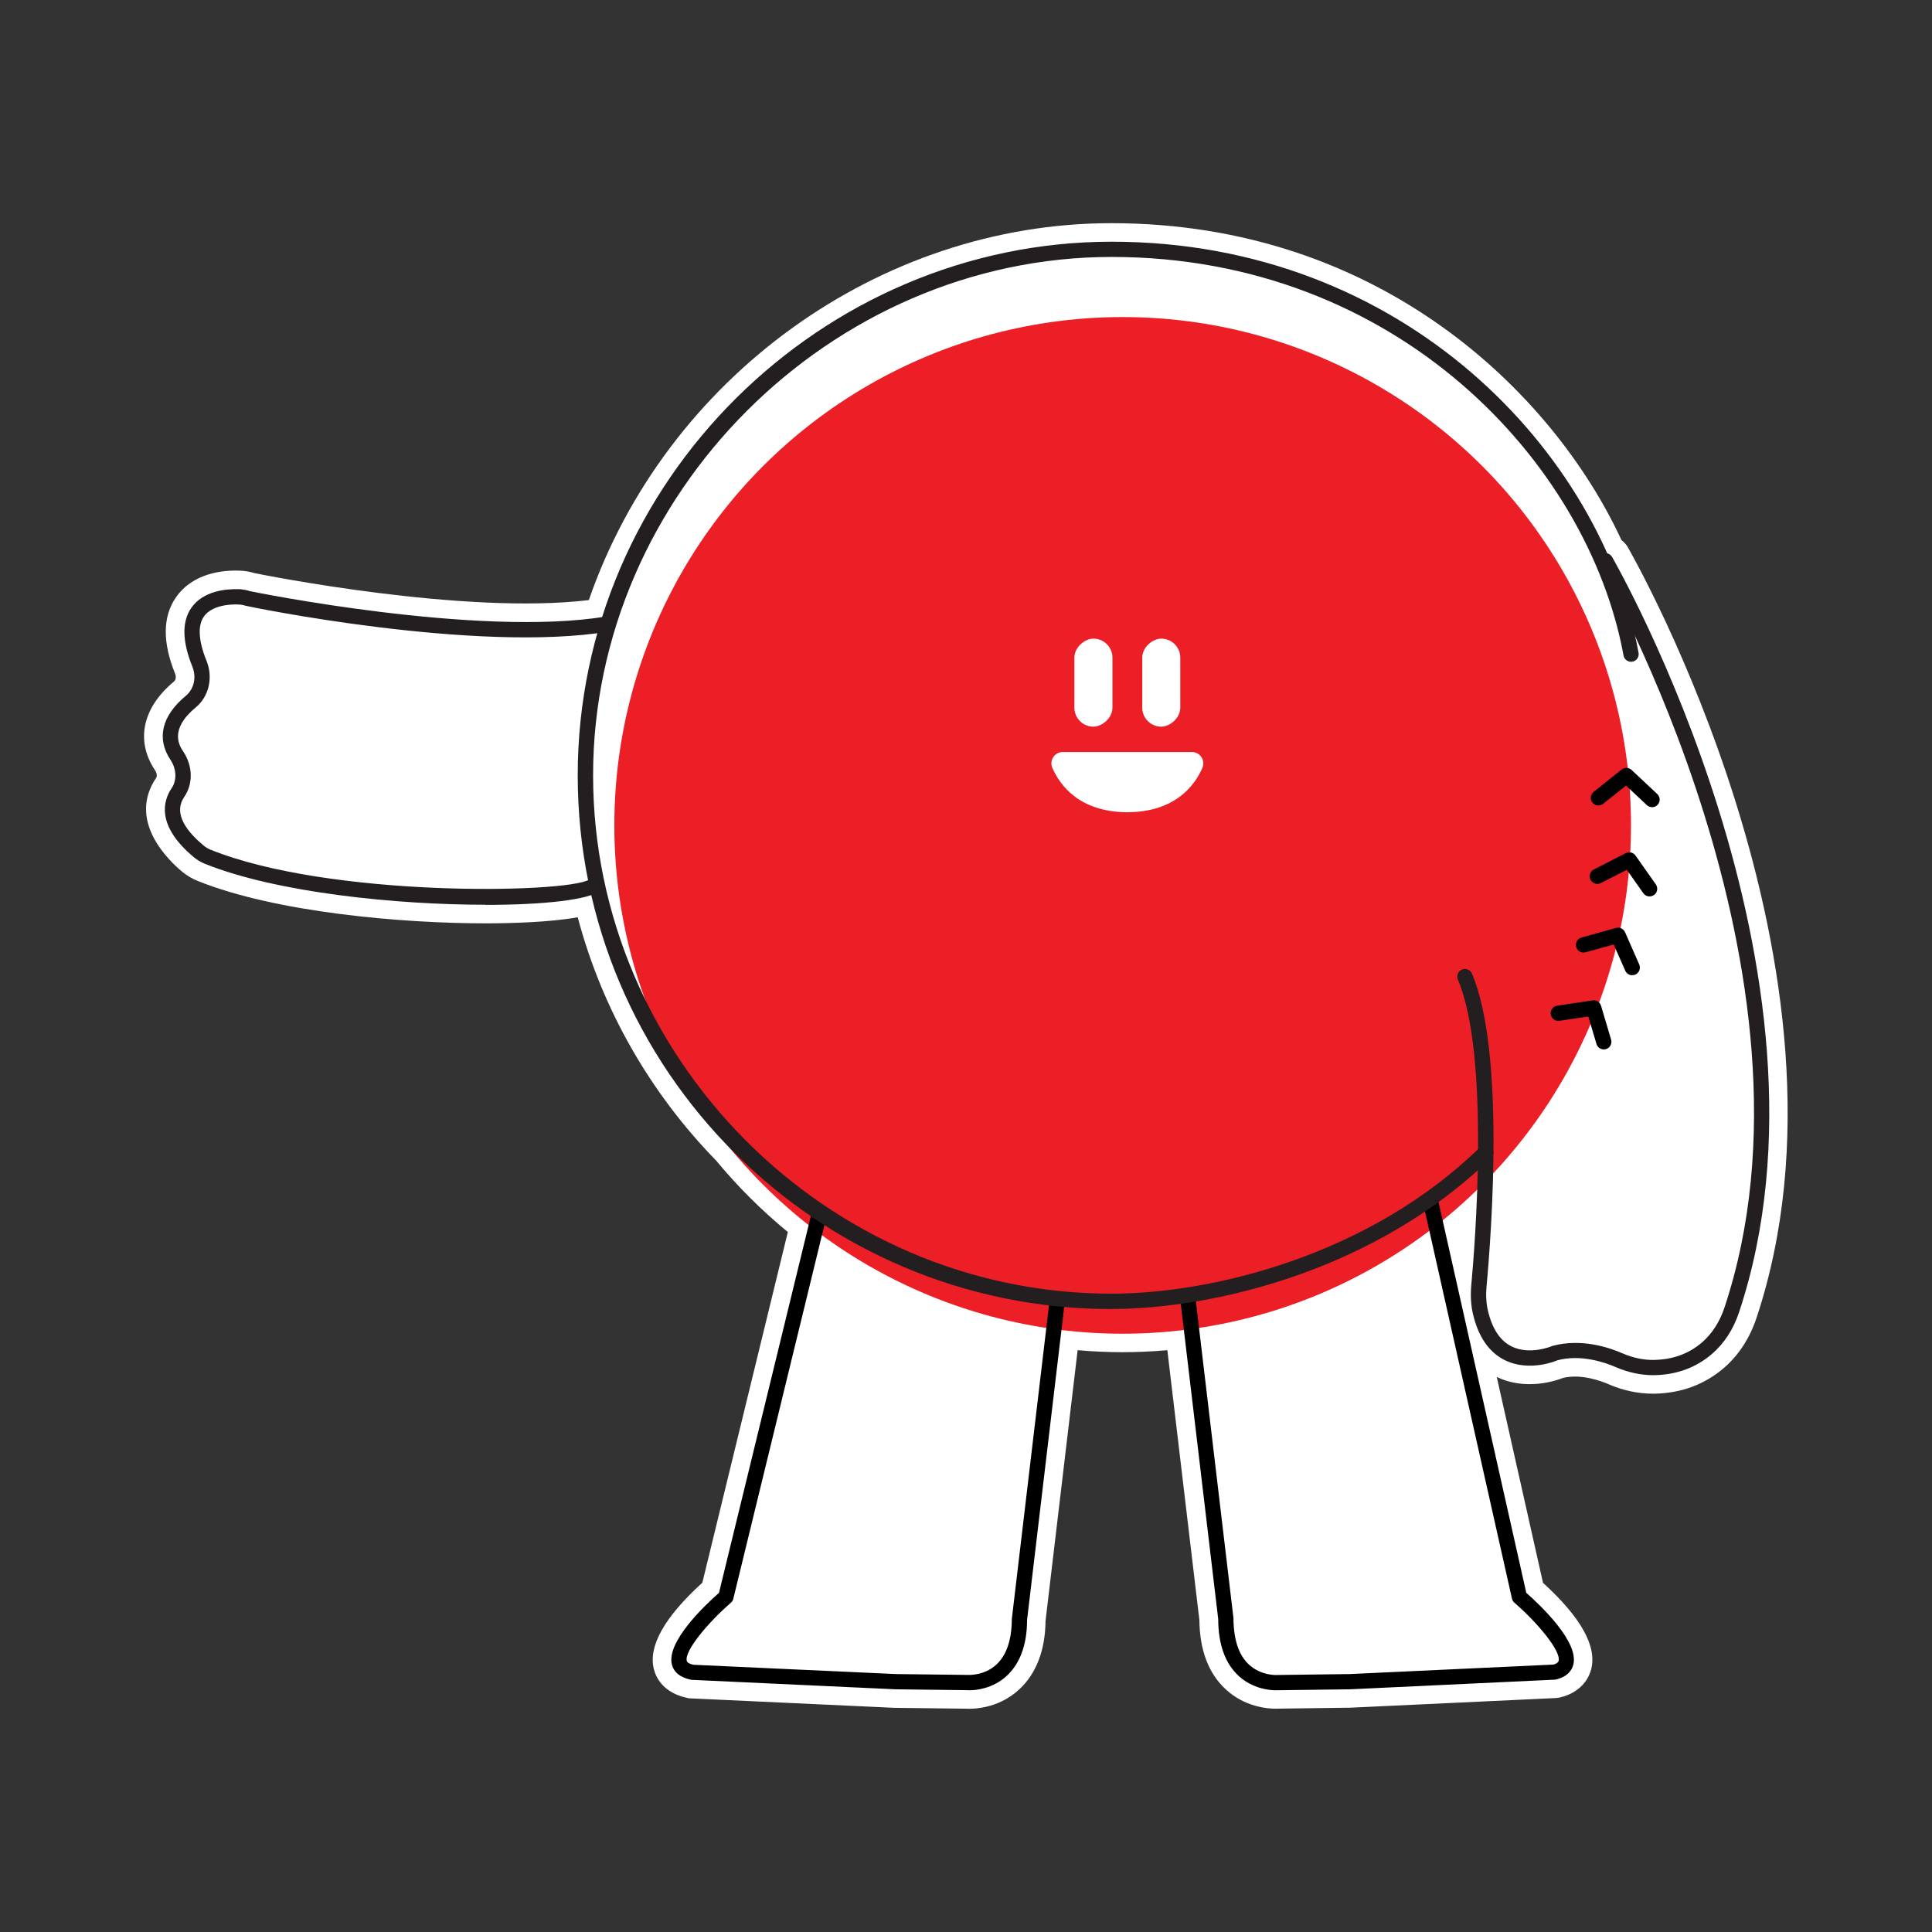 <?xml version="1.0" encoding="UTF-8"?>
<svg id="Layer_2" xmlns="http://www.w3.org/2000/svg" viewBox="0 0 311.81 311.81">
  <rect x="0" y="0" width="311.81" height="311.81" fill="#333333" stroke="none"/>
  <defs>
    <style>
      .cls-1 {
        fill: none;
      }

      .cls-2 {
        fill: #231f20;
      }

      .cls-3 {
        fill: #fff;
      }

      .cls-4 {
        fill: #ec1e26;
      }
    </style>
  </defs>
  <g id="Layer_1-2" data-name="Layer_1">
    <path class="cls-3" d="M262.76,88.37c-.28-.47-.64-.88-1.07-1.21-11.04-23.81-38.99-51.14-82.33-51.14-37.48.01-71.88,24.93-84.33,60.83-20.11,2.43-52.48-4.05-53.94-4.35-.32-.1-.84-.24-1.44-.32-.33-.05-.66-.08-.98-.08-2.65-.1-7.5.34-10.26,4.29-2.15,3.09-2.21,7.23-.16,12.31.21.51.13,1.04-.18,1.3-5.08,4.21-6.23,9.56-3.05,14.31.36.54.31,1.04.21,1.19-4.76,6.97,2.01,13.41,4.21,15.22.75.61,1.59,1.11,2.5,1.47,12.53,5.04,32.83,6.83,46.42,6.83,3.87,0,10.23-.15,14.88-.98,3.92,14.75,11.61,28.27,22.34,39.27,3.44,4.16,7.32,8.03,11.57,11.53l-13.8,56.6c-6.13,5.57-8.76,10.26-7.82,13.95.35,1.39,1.53,3.83,5.42,4.65l.23.05,33.18,1.54,11.55.14c.86.05,5.07.13,8.57-3.1,2.75-2.53,4.22-6.35,4.26-11.06l5.18-43.7c4.94.43,9.55.43,14.48,0l5.17,43.56c.05,4.86,1.48,8.63,4.27,11.19,3.05,2.81,6.65,3.11,8.06,3.11.17,0,.32,0,.45-.01l11.56-.15,33.21-1.56.49-.06c2.7-.58,4.59-2.27,5.2-4.61.94-3.69-1.68-8.37-7.78-13.92l-7.47-33.24c4.69,2.29,9.62.6,10.72.16,2.92-.69,6.11.49,7.37,1.04,2.28.99,4.73,1.51,7.09,1.51h.28c4.32-.08,8.1-1.48,11.21-4.16,2.35-2.02,4.16-4.79,5.24-8.02,18.62-55.94-20.28-123.61-20.74-124.4Z"/>
    <g>
      <path class="cls-2" d="M78.37,146.02c-14.4,0-33.71-1.95-45.3-6.61-.64-.26-1.22-.6-1.72-1.01-6.28-5.19-4.97-9.25-3.64-11.21.86-1.26.78-3.09-.19-4.55-2.3-3.45-1.42-7.12,2.47-10.34,1.33-1.1,1.75-3,1.05-4.73-1.65-4.07-1.7-7.26-.16-9.47,1.92-2.76,5.62-3.08,7.69-3.01.22,0,.44.02.65.06.55.07.96.2,1.09.25.31.08,36.94,7.54,57.62,4.08.67-.12,1.31.34,1.42,1.01s-.34,1.31-1.01,1.42c-21.49,3.59-58.48-4.06-58.76-4.16-.1-.03-.35-.11-.69-.16-.14-.02-.26-.03-.39-.03-1.25-.06-4.29.08-5.6,1.95-1.02,1.46-.87,3.93.43,7.14,1.1,2.73.39,5.77-1.77,7.55-4.32,3.58-2.57,6.21-1.99,7.08,1.55,2.33,1.62,5.2.18,7.31-1.54,2.25-.47,4.91,3.17,7.92.31.26.67.47,1.07.63,19.23,7.74,57.11,7.05,61.05,4.85.13-.41.46-.74.91-.84.67-.16,1.33.26,1.47.93.14.62-.08,1.23-.62,1.68-1.71,1.45-9.03,2.28-18.43,2.28Z"/>
      <circle class="cls-4" cx="181.19" cy="133.21" r="82.04"/>
      <path d="M266.63,130.27c-.3,0-.6-.11-.84-.33l-3.37-3.16-3.68,2.95c-.52.42-1.3.34-1.73-.19-.42-.53-.34-1.31.19-1.73l4.51-3.61c.48-.38,1.17-.35,1.61.06l4.15,3.89c.5.47.52,1.25.06,1.74-.24.26-.57.39-.9.39Z"/>
      <path d="M266.23,144.68c-.39,0-.77-.18-1.01-.52l-2.66-3.78-4.2,2.14c-.6.31-1.35.07-1.66-.54s-.07-1.35.54-1.66l5.15-2.63c.55-.28,1.21-.12,1.57.39l3.28,4.65c.39.56.26,1.33-.3,1.72-.22.15-.46.22-.71.22Z"/>
      <path d="M263.43,157.4c-.47,0-.93-.27-1.13-.74l-1.86-4.23-4.54,1.26c-.67.18-1.34-.2-1.52-.86-.18-.65.2-1.33.86-1.52l5.57-1.55c.59-.17,1.21.13,1.46.69l2.29,5.21c.27.62,0,1.35-.63,1.63-.16.07-.33.1-.5.1Z"/>
      <path d="M258.84,169.37c-.53,0-1.02-.35-1.18-.88l-1.32-4.43-4.66.69c-.67.1-1.3-.36-1.4-1.04-.1-.67.36-1.3,1.04-1.4l5.72-.85c.59-.1,1.18.28,1.36.87l1.62,5.46c.19.65-.18,1.34-.83,1.53-.12.03-.24.05-.35.05Z"/>
      <path d="M205.93,272.8c-.93,0-3.71-.2-6.02-2.32-2.18-2.01-3.29-5.09-3.3-9.18l-6.11-51.44c-.08-.67.4-1.29,1.08-1.37.66-.09,1.29.4,1.37,1.08l6.12,51.58c.02,3.49.85,5.97,2.49,7.49,1.98,1.84,4.56,1.71,4.59,1.69l11.69-.15,32.86-1.53c.43-.11.78-.32.85-.6.4-1.57-3.36-6.12-7.13-9.38-.2-.17-.34-.4-.4-.66l-14.34-63.85c-.15-.66.27-1.32.93-1.47.68-.14,1.32.27,1.47.93l14.25,63.45c2.38,2.1,8.53,7.94,7.59,11.59-.22.87-.91,1.99-2.92,2.42l-33.11,1.56-11.66.15s-.12,0-.31,0Z"/>
      <path d="M156.42,272.79c-.21,0-.34,0-.37-.01l-11.53-.14-32.95-1.53c-2.22-.46-2.91-1.58-3.13-2.45-.93-3.65,5.23-9.5,7.6-11.59l15.01-61.57c.16-.66.84-1.07,1.49-.91.66.16,1.07.83.91,1.49l-15.1,61.95c-.06.25-.2.47-.39.64-3.77,3.26-7.53,7.81-7.12,9.38.07.28.43.49,1.05.63l32.7,1.5,11.57.14c.11,0,2.68.16,4.66-1.68,1.63-1.52,2.47-3.99,2.48-7.35l6.09-51.4c.08-.68.72-1.18,1.37-1.08.68.08,1.16.69,1.08,1.37l-6.08,51.26c0,3.94-1.11,7.03-3.29,9.04-2.3,2.11-5.07,2.32-6.05,2.32Z"/>
      <path class="cls-2" d="M266.77,221.94c-1.95,0-3.99-.44-5.9-1.26-1.95-.85-5.78-2.13-9.52-1.14,0,.02-4.49,1.97-8.5-.03-2.54-1.26-4.26-3.76-5.12-7.42-.34-1.44-.43-3.04-.27-4.75.56-6.06,3.07-36.95-2.17-49.24-.27-.63.02-1.35.65-1.62.63-.27,1.35.02,1.62.65,5.34,12.52,3.16,41.77,2.36,50.44-.13,1.44-.06,2.77.22,3.96.68,2.91,1.96,4.85,3.81,5.77,2.97,1.48,6.57-.06,6.6-.08,4.63-1.25,9.07.22,11.31,1.2,1.66.72,3.41,1.1,5.1,1.06,3.01-.05,5.62-1,7.74-2.83,1.6-1.38,2.85-3.32,3.61-5.6,17.81-53.52-19.89-119.26-20.27-119.92-.34-.59-.14-1.34.44-1.69.59-.35,1.34-.15,1.69.44.39.67,38.65,67.35,20.49,121.94-.9,2.71-2.41,5.02-4.35,6.69-2.57,2.21-5.71,3.37-9.31,3.43-.08,0-.15,0-.23,0Z"/>
      <path class="cls-2" d="M179.37,211.27c-47.49,0-86.13-38.64-86.13-86.13s39.44-86.11,86.13-86.13h.04c47.32,0,79.13,34.18,85.04,66.35.12.67-.32,1.31-.99,1.43-.67.11-1.31-.32-1.43-.99-5.73-31.19-36.63-64.33-82.61-64.33h-.04c-45.35.02-83.66,38.33-83.66,83.66s37.53,83.66,83.66,83.66c16.32,0,41.7-6.21,59.56-23.7.49-.47,1.27-.47,1.74.02s.47,1.27-.02,1.74c-18.39,18.01-44.51,24.41-61.29,24.41Z"/>
      <g>
        <path class="cls-3" d="M194.05,123.93c.53-1.21-.36-2.56-1.68-2.56h-10.35s-.15,0-.15,0h-10.35c-1.32,0-2.2,1.35-1.68,2.56,1.25,2.86,4.39,7.1,12.03,7.16h0s.05,0,.08,0c.03,0,.05,0,.08,0h0c7.64-.07,10.78-4.3,12.03-7.16Z"/>
        <rect class="cls-3" x="169.36" y="107.11" width="14.21" height="6.14" rx="3.07" ry="3.07" transform="translate(66.29 286.64) rotate(-90)"/>
        <rect class="cls-3" x="180.32" y="107.11" width="14.21" height="6.14" rx="3.07" ry="3.07" transform="translate(77.24 297.6) rotate(-90)"/>
      </g>
    </g>
    <rect class="cls-1" width="311.81" height="311.81"/>
  </g>
</svg>